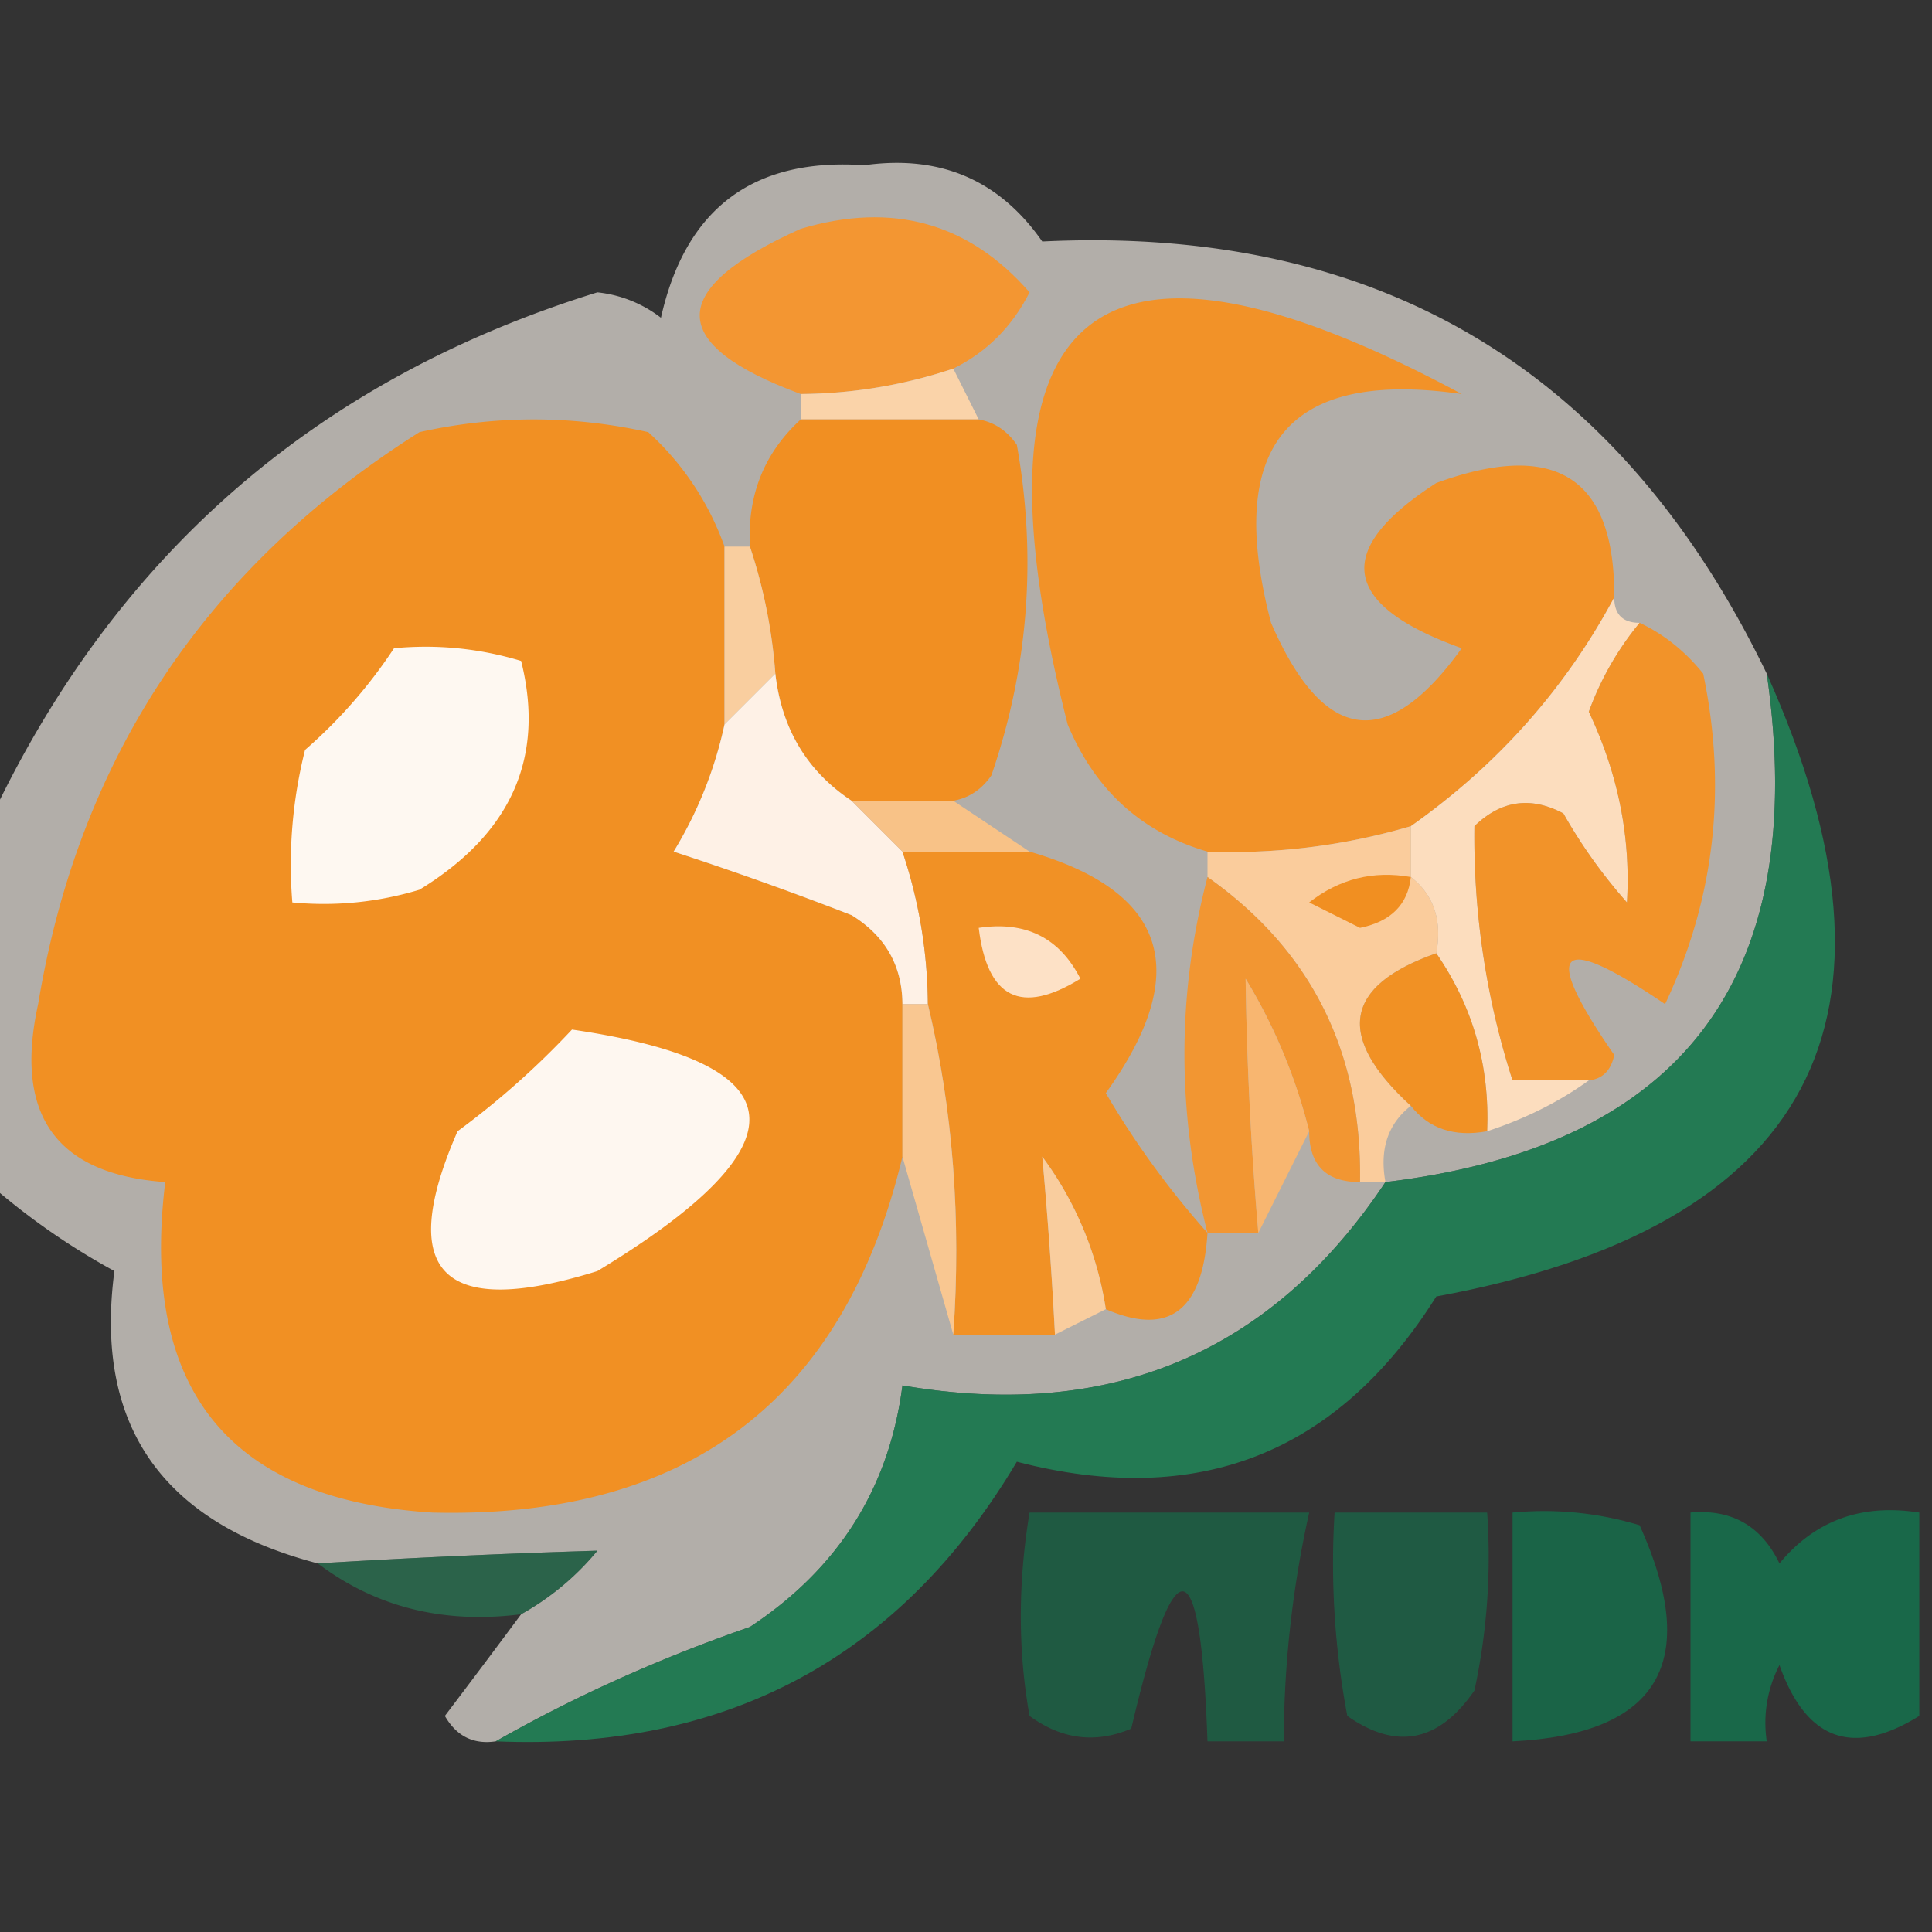 <svg xmlns="http://www.w3.org/2000/svg" width="76" height="76" style="shape-rendering:geometricPrecision;text-rendering:geometricPrecision;image-rendering:optimizeQuality;fill-rule:evenodd;clip-rule:evenodd"><rect width="100%" height="100%" fill="#333333" stroke="none"/><path style="opacity:.634" fill="#fbf5ec" d="M69.5 26.5c1.716 11.928-3.284 18.594-15 20-4.487 6.737-10.82 9.403-19 8-.52 4.036-2.52 7.203-6 9.5-3.56 1.232-6.894 2.732-10 4.5-.876.13-1.543-.203-2-1a493.061 493.061 0 0 0 3-4 10.521 10.521 0 0 0 3-2.5c-3.629.11-7.296.276-11 .5-6.134-1.606-8.8-5.44-8-11.5a27.258 27.258 0 0 1-5-3.5v-14c4.897-10.564 12.897-17.565 24-21a4.938 4.938 0 0 1 2.5 1c.965-4.302 3.632-6.302 8-6 2.981-.419 5.314.581 7 3 13.22-.638 22.72 5.029 28.5 17z"/><path style="opacity:1" fill="#f39632" d="M37.5 14.5c-1.935.65-3.935.983-6 1-5.299-1.956-5.299-4.123 0-6.5 3.61-1.072 6.61-.239 9 2.5-.688 1.355-1.688 2.355-3 3z"/><path style="opacity:1" fill="#f29228" d="M63.5 23.5c-1.924 3.594-4.59 6.594-8 9a24.93 24.93 0 0 1-8 1c-2.591-.754-4.424-2.421-5.5-5-4.18-16.47.986-20.804 15.5-13-6.834-.984-9.334 2.016-7.5 9 2.066 4.757 4.566 5.09 7.5 1-4.748-1.704-5.082-3.871-1-6.5 4.7-1.713 7.032-.213 7 4.5z"/><path style="opacity:1" fill="#fad3a9" d="m37.5 14.5 1 2h-7v-1a19.242 19.242 0 0 0 6-1z"/><path style="opacity:1" fill="#f19023" d="M28.5 21.5v7a16.066 16.066 0 0 1-2 5c2.362.772 4.695 1.605 7 2.5 1.323.816 1.99 1.983 2 3.5v6c-2.295 9.583-8.462 14.25-18.5 14-7.995-.509-11.495-4.842-10.5-13-4.292-.309-5.96-2.642-5-7 1.605-9.695 6.605-17.195 15-22.5 3-.667 6-.667 9 0a11.112 11.112 0 0 1 3 4.5z"/><path style="opacity:1" fill="#f18f22" d="M31.5 16.5h7c.617.11 1.117.444 1.5 1 .79 4.425.457 8.759-1 13-.383.556-.883.89-1.5 1h-4c-1.75-1.16-2.75-2.826-3-5a20.677 20.677 0 0 0-1-5c-.108-2.014.558-3.68 2-5z"/><path style="opacity:1" fill="#f9ce9f" d="M28.5 21.5h1a20.677 20.677 0 0 1 1 5l-2 2v-7z"/><path style="opacity:1" fill="#fef8f1" d="M15.5 25.5c1.7-.16 3.366.006 5 .5.948 3.791-.386 6.791-4 9-1.634.493-3.3.66-5 .5a18.436 18.436 0 0 1 .5-6 19.568 19.568 0 0 0 3.5-4z"/><path style="opacity:1" fill="#fef1e6" d="M30.5 26.5c.25 2.174 1.25 3.84 3 5l2 2c.65 1.935.983 3.935 1 6h-1c-.01-1.517-.677-2.684-2-3.5a135.541 135.541 0 0 0-7-2.5 16.066 16.066 0 0 0 2-5l2-2z"/><path style="opacity:1" fill="#fcddbe" d="M63.5 23.5c0 .667.333 1 1 1a11.81 11.81 0 0 0-2 3.5c1.154 2.437 1.654 4.937 1.5 7.5a20.473 20.473 0 0 1-2.5-3.5c-1.284-.684-2.45-.517-3.5.5a31.302 31.302 0 0 0 1.5 10h3c-1.172.845-2.505 1.511-4 2 .106-2.579-.56-4.912-2-7 .237-1.291-.096-2.291-1-3v-2c3.41-2.406 6.076-5.406 8-9z"/><path style="opacity:.707" fill="#1d9861" d="M69.5 26.5c6.109 13.614 1.775 21.78-13 24.5-3.878 6.182-9.378 8.349-16.5 6.5-4.586 7.711-11.419 11.378-20.5 11 3.106-1.768 6.44-3.268 10-4.5 3.48-2.297 5.48-5.464 6-9.5 8.18 1.403 14.513-1.263 19-8 11.716-1.406 16.716-8.072 15-20z"/><path style="opacity:1" fill="#f8c287" d="M33.5 31.5h4l3 2h-5l-2-2z"/><path style="opacity:1" fill="#f29329" d="M64.5 24.5c.958.453 1.792 1.12 2.5 2 .947 4.54.447 8.874-1.5 13-4.244-2.879-4.91-2.212-2 2-.124.607-.457.94-1 1h-3a31.302 31.302 0 0 1-1.5-10c1.05-1.017 2.216-1.184 3.5-.5a20.473 20.473 0 0 0 2.5 3.5c.154-2.563-.346-5.063-1.5-7.5a11.81 11.81 0 0 1 2-3.5z"/><path style="opacity:1" fill="#facc9c" d="M55.5 32.5v2c.904.709 1.237 1.709 1 3-3.637 1.275-3.97 3.275-1 6-.904.709-1.237 1.709-1 3h-1c.08-5.121-1.92-9.121-6-12v-1a24.93 24.93 0 0 0 8-1z"/><path style="opacity:1" fill="#f19125" d="M35.5 33.5h5c5.426 1.572 6.426 4.739 3 9.5a34.639 34.639 0 0 0 4 5.5c-.193 3.07-1.527 4.07-4 3a13.488 13.488 0 0 0-2.5-6c.207 2.251.373 4.585.5 7h-4c.318-4.532-.015-8.866-1-13a19.242 19.242 0 0 0-1-6z"/><path style="opacity:1" fill="#f18f21" d="M55.5 34.5c-.12 1.086-.787 1.753-2 2l-2-1c1.189-.929 2.522-1.262 4-1z"/><path style="opacity:1" fill="#fde1c6" d="M38.5 36.5c1.846-.278 3.18.389 4 2-2.333 1.441-3.666.775-4-2z"/><path style="opacity:1" fill="#f19124" d="M56.5 37.5c1.44 2.088 2.106 4.421 2 7-1.291.237-2.291-.096-3-1-2.97-2.725-2.637-4.725 1-6z"/><path style="opacity:1" fill="#fef7f0" d="M22.5 40.5c8.958 1.309 9.291 4.476 1 9.5-6.1 1.903-7.934.07-5.5-5.5a32.614 32.614 0 0 0 4.5-4z"/><path style="opacity:1" fill="#f29632" d="M47.5 34.5c4.08 2.879 6.08 6.879 6 12-1.333 0-2-.667-2-2a21.572 21.572 0 0 0-2.5-6c.045 3.3.212 6.634.5 10h-2c-1.209-4.712-1.209-9.38 0-14z"/><path style="opacity:1" fill="#f9c791" d="M35.5 39.5h1c.985 4.134 1.318 8.468 1 13l-2-7v-6z"/><path style="opacity:1" fill="#f8b670" d="m51.5 44.5-2 4a140.03 140.03 0 0 1-.5-10 21.572 21.572 0 0 1 2.5 6z"/><path style="opacity:1" fill="#f9cd9e" d="m43.5 51.5-2 1a178.821 178.821 0 0 0-.5-7 13.488 13.488 0 0 1 2.5 6z"/><path style="opacity:.404" fill="#04945b" d="M40.5 59.5h11a41.744 41.744 0 0 0-1 9h-3c-.27-7.696-1.27-7.863-3-.5-1.399.595-2.732.428-4-.5-.458-2.561-.458-5.228 0-8z"/><path style="opacity:.405" fill="#03945b" d="M52.5 59.5h6a24.939 24.939 0 0 1-.5 7c-1.396 2.027-3.062 2.36-5 1a32.437 32.437 0 0 1-.5-8z"/><path style="opacity:.505" fill="#03945b" d="M59.5 59.5c1.7-.16 3.366.007 5 .5 2.43 5.384.763 8.217-5 8.5v-9z"/><path style="opacity:.539" fill="#03945b" d="M75.5 59.5v8c-2.62 1.626-4.454.96-5.5-2a4.932 4.932 0 0 0-.5 3h-3v-9c1.624-.14 2.79.527 3.5 2 1.4-1.692 3.234-2.359 5.5-2z"/><path style="opacity:.473" fill="#229963" d="M20.5 63.5c-3.053.39-5.72-.277-8-2a366.24 366.24 0 0 1 11-.5 10.521 10.521 0 0 1-3 2.5z"/></svg>